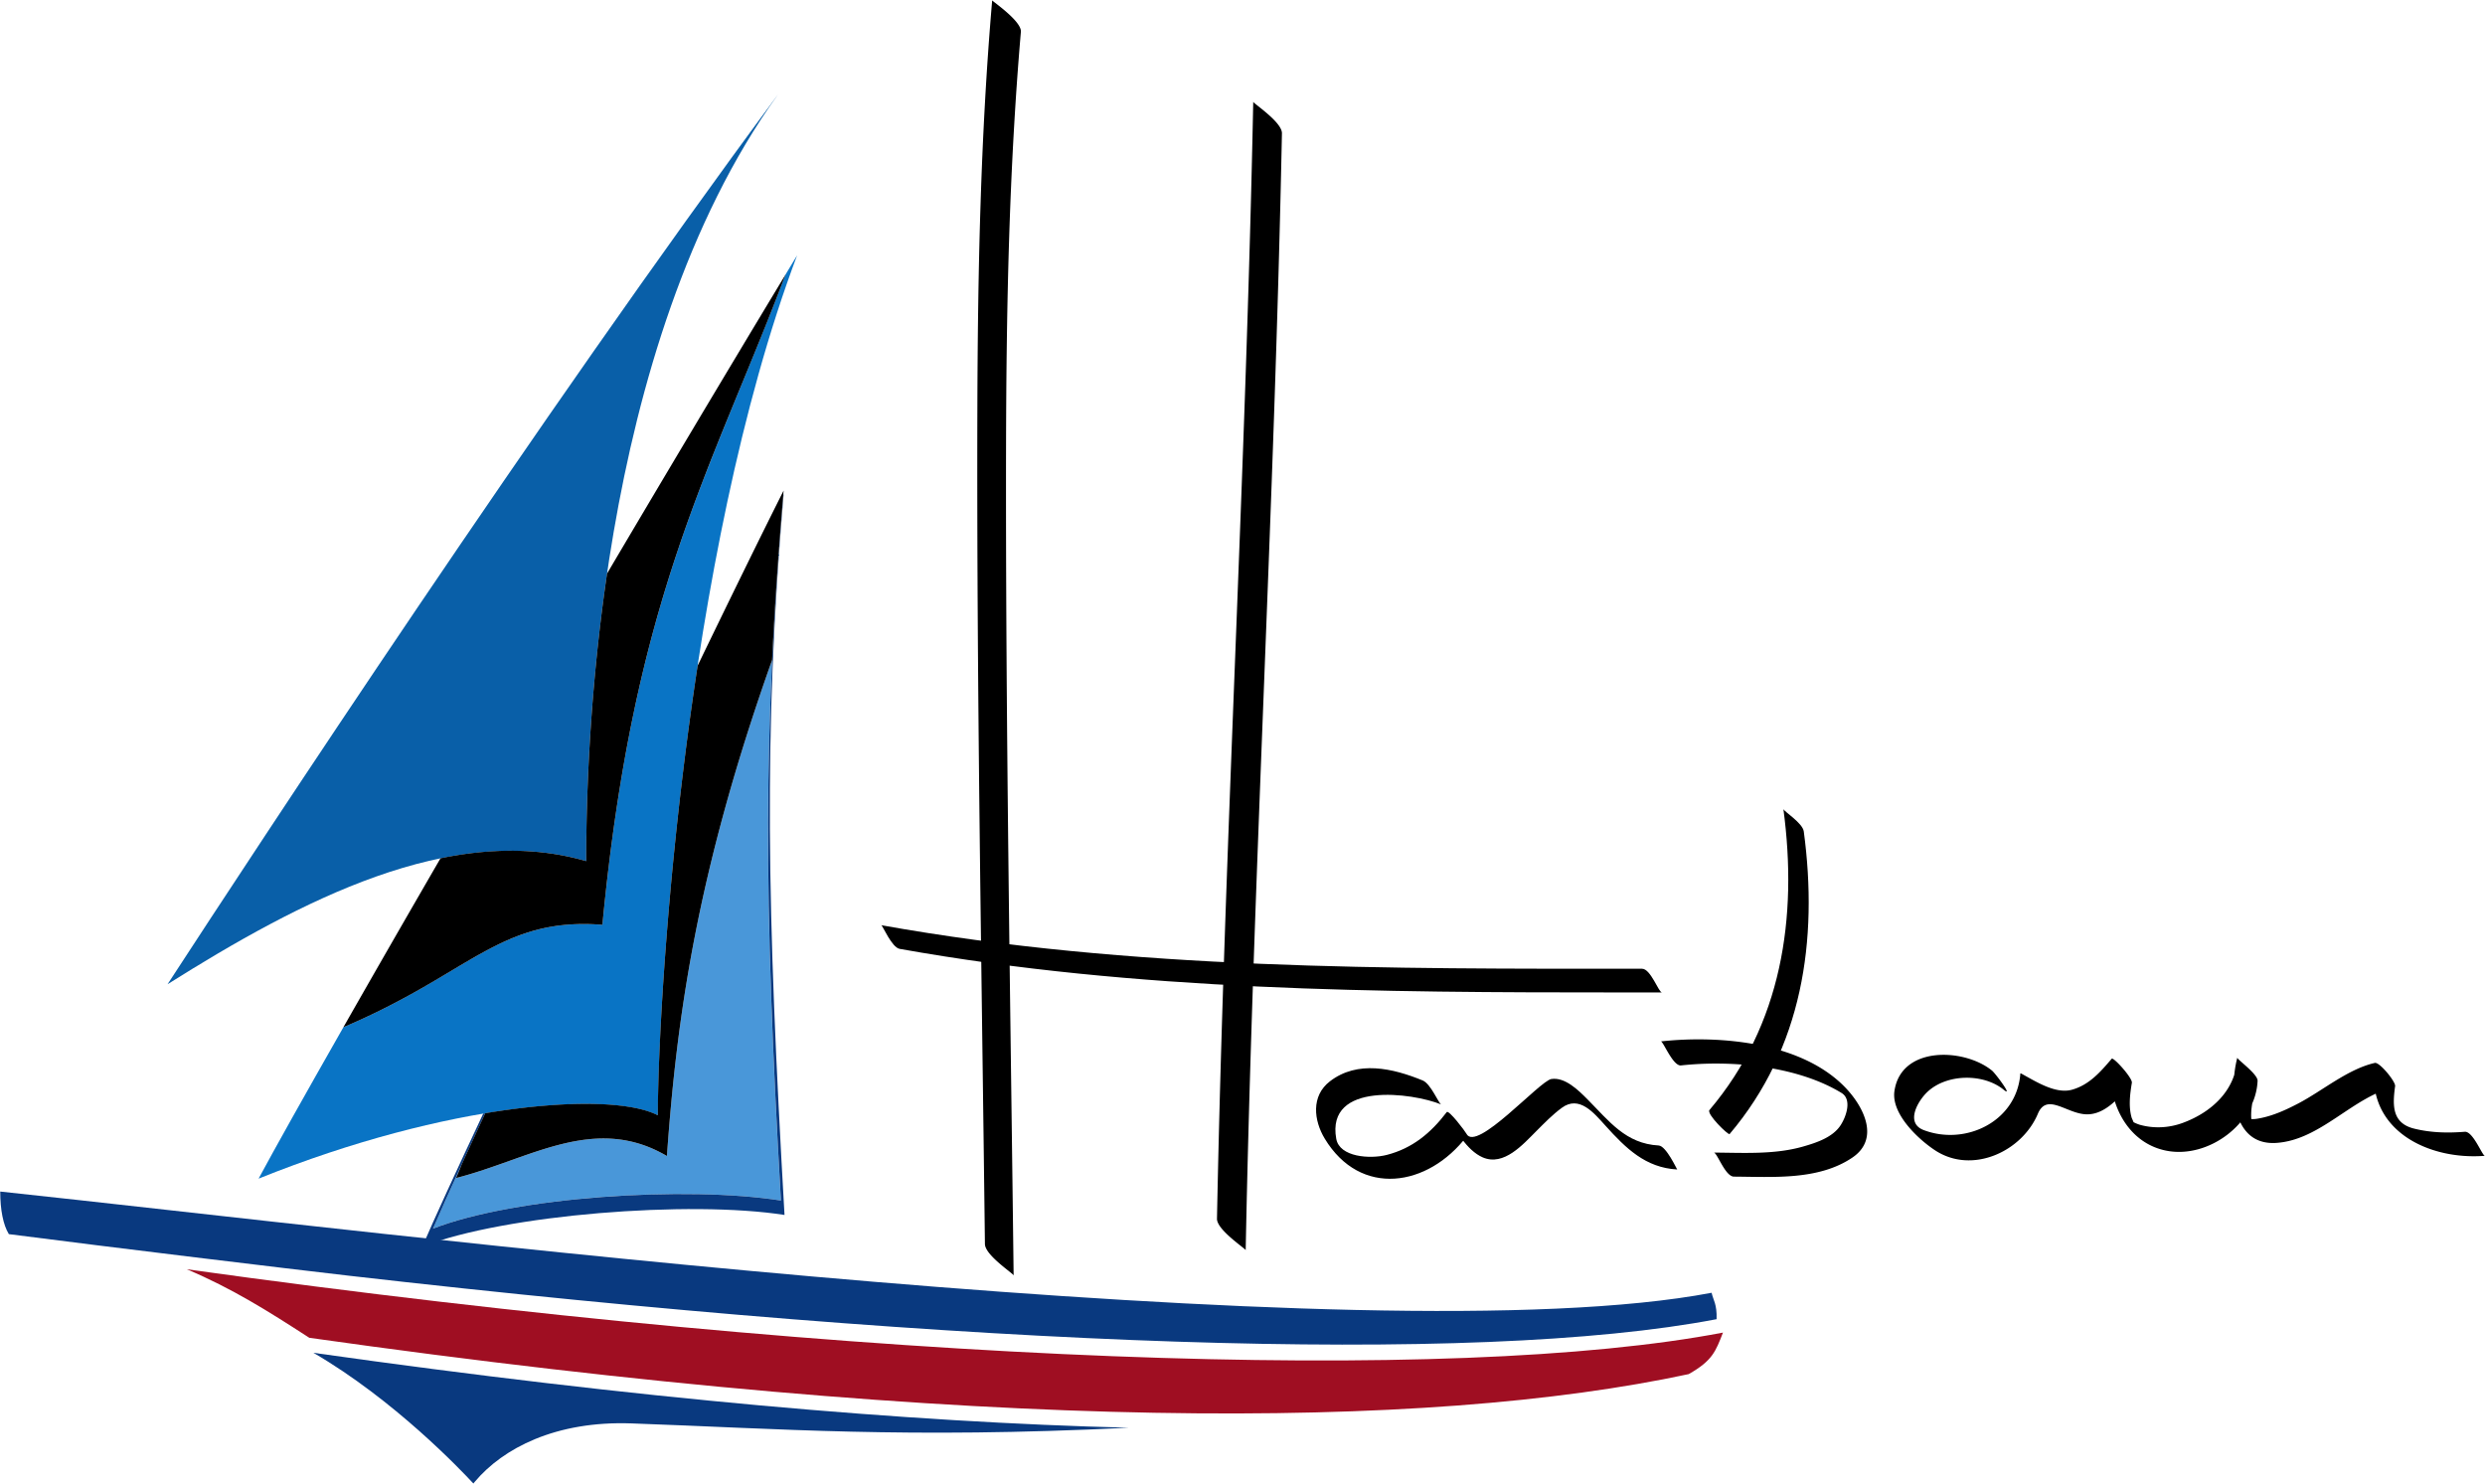 <svg viewBox="0 0 4119 2460" xmlns="http://www.w3.org/2000/svg">
 <g fill="none">
  <path d="M2855.9 2208.9c-444.76 85.143-1404.8 54.164-2546.2-104.95 75.26 31.937 133.04 68.253 202.98 113.56 1118.2 158.28 1852.9 153.12 2286.4 60.205 39.577-22.368 44.732-37.852 56.803-68.818" fill="#9F0E22"/>
  <path d="M765.28 1930.2a840.16 840.16 0 0 1-9.348 22.547c122.58-31.262 229.48-106.9 349.51-36.491 16.034-224.62 48.225-467.4 174.37-822.2 4.32-89.493 10.636-181.18 19.07-280.84-33.555 396.8-33.555 668-4.492 1176.8-156.68-24.477-439.34-6.69-576.59 46.577 11.185-26.04 27.436-62.37 47.489-106.34" fill="#4997D9"/>
  <path d="M569.18 1702.7c210.32-89.02 259.82-182.91 429.34-169.8 52.173-545.04 179.88-751.07 303.74-1078.2-101.56 168.26-201.66 336.22-296.09 496.09.005-.03.017-.072.02-.102 100.29-169.82 207-348.74 315.05-527.44-188.36 499.77-230.84 1243.6-230.84 1425.6-76.943-40.188-346.85-21.852-661.78 104.85 26.442-49.064 75.225-136.25 140.56-250.94" fill="#0974C5"/>
  <path d="M1288.9 157.65c-301.56 419.81-317.24 1087.8-317.24 1269.8-224.16-64.993-472.99 65.033-693.94 204.02 153.38-235.4 613.36-936.78 1011.1-1473.8" fill="#095FA8"/>
  <g fill="#09397F">
   <path d="M2845.2 2186.7c-400.14 76.657-1233.8 46.473-2267.2-72.134-100.61-11.573-389.65-46.443-563.34-68.874-9.435-15.464-14.262-40.351-14.262-70.596 644.02 68.487 2274.9 274.67 2836.7 167.8 2.547 11.986 8.995 18.436 8.251 43.808"/>
   <path d="M800.98 1845.9c1.102-.182 2.2-.374 3.302-.557-14.066 30.406-27.083 58.715-38.802 84.418-.067.15-.127.305-.19.461-20.052 43.975-36.304 80.306-47.49 106.34 137.25-53.267 419.92-71.054 576.6-46.577-28.88-505.67-29.053-776.68 3.892-1169.6.203-.407.407-.794.6-1.191-33.555 396.79-27.596 685.87 1.478 1194.7-156.69-24.572-463.1-.828-600.35 52.443 19.557-45.575 55.57-123.88 100.97-220.47m-16.32 613.2c.837-1.035 1.72-2.16 2.615-3.183 46.439-55.138 133.61-100.9 259.28-96.455 244.99 8.595 451.6 25.507 824.45 7.187-366.73-9.316-813.29-48.01-1351.5-124.21 133.79 77.767 245.03 194.87 265.17 216.66"/>
  </g>
  <path d="M765.48 1929.7c11.72-25.703 24.736-54.012 38.802-84.418 138.8-23.199 242.9-19.1 286.11 3.458 0-107.53 14.873-411.45 65.94-745.26 57.333-118.46 107.92-221.65 142.55-290.31-8.435 99.66-14.751 191.34-19.07 280.84-126.15 354.81-158.34 597.59-174.37 822.2-120.02-70.414-226.92 5.229-349.51 36.49a848.584 848.584 0 0 0 9.538-23.008" fill="#000"/>
  <path d="M609.86 1631.5c36.378-63.518 76.72-133.57 120.3-208.81 82.04-16.92 163.26-17.99 241.51 4.706 0-82.199 3.203-263.64 34.52-476.58 94.423-159.86 194.53-327.83 296.08-496.09-123.85 327.12-251.57 533.14-303.74 1078.2-169.52-13.112-219.02 80.771-429.34 169.8a35953.886 35953.886 0 0 1 40.668-71.205M1644.604.503c-19.56 227.23-23.97 455.16-24.582 683.14-1.242 459.45 7.1 918.98 12.54 1378.4.225 18.843 47.543 49.12 47.574 52.157-5.4-456.28-13.396-912.64-12.56-1368.9.417-231.09 4.777-462.2 24.6-692.55 1.529-17.735-47.684-50.894-47.572-52.157m432.7 168.2c-12.377 617.36-47.99 1234-60.093 1851.4-.366 18.523 47.624 49.685 47.574 52.157 12.112-617.37 47.726-1234 60.093-1851.4.377-18.52-47.625-49.702-47.574-52.167" fill="#000"/>
  <path d="M1491.1 1572.8c-12.928-2.291-28.239-38.782-30.164-39.152 415.4 74.357 840.36 72.152 1260.9 72.152 14.302 0 27.423 39.245 32.914 39.245-23.532 0-47.034.007-70.596.007-398.29 0-800.07-1.961-1193.1-72.251" fill="#000"/>
  <g fill="#000">
   <path d="M2358.253 1790.991c-49.302-20.23-108.08-33.91-153.926 1.457-31.491 24.284-26.661 64.927-8.522 94.928 59.26 97.945 171.246 80.291 235.643-4.126l-32.619-35.85c12.172 24.211 32.476 59.682 58.84 71.064 35.15 15.16 66.826-21.615 89.222-43.918 13.433-13.394 26.538-26.962 41.857-38.221 28.928-21.297 53.035 8.19 72.488 29.733 33.51 37.124 66.13 69.577 118.785 72.45-.461-.02-18.273-39.073-30.62-39.74-54.798-2.997-82.002-40.233-118.005-76.442-14.817-14.893-37.233-37.308-59.998-33.747-19.216 3.007-124.702 122.557-140.719 90.689-2.01-4.003-29.317-40.192-32.629-35.85-26.415 34.618-56.757 59.99-99.435 70.971-27.533 7.082-78.21 3.777-83.716-26.674-17.37-96.108 127.255-76.156 173.963-56.973-4.317-1.776-17.196-34.24-30.609-39.751m597.803-449.902c24.138 179.766-2.625 357.315-122.549 498.89-5.414 6.394 31.378 42.214 33.388 39.833 120.662-142.448 147.2-321.044 122.949-501.651-1.877-14.01-33.296-33.418-33.788-37.072"/>
   <path d="M2786.348 1766.05c83.962-9.144 192.698.924 266.077 45.622 17.945 10.93 7.465 40.038-1.856 54.007-13.29 19.9-40.227 28.625-61.843 34.824-47.467 13.63-99.251 10.304-148.051 10.027 5.65.031 18.847 39.751 33.388 39.833 64.684.38 140.063 6.456 196.215-31.488 45.098-30.483 19.873-81.77-8.388-112.756-71.226-78.115-209.135-90.78-308.93-79.901 3.804-.421 19.945 41.3 33.388 39.833m515.625 8.693c-45.611-37.462-150.963-41.875-161.874 33.88-5.434 37.718 39.356 79.645 67.114 97.986 61.444 40.623 144.206 2.432 170.662-60.463 14.869-35.337 47.364-.359 79.809.944 32.342 1.294 57.352-30.482 75.984-52.313-11.126-13.28-22.262-26.562-33.388-39.833-10.48 63.234 21 138.445 90.145 152.363 70.006 14.091 148.523-44.893 151.63-115.701.502-11.32-34.331-35.676-33.593-38.458-12.962 49.399-11.26 146.369 64.653 141.34 74.128-4.917 126.876-76.987 196.707-92.762-11.208-12.82-22.405-25.639-33.603-38.458-15.053 109.656 88.33 160.152 182.649 152.598-4.276.34-19.637-40.94-33.388-39.832-28.435 2.268-55.916 1.621-83.685-5.163-37.069-9.063-36.177-38.53-31.788-70.52 1.025-7.431-25.902-40.193-33.593-38.458-44.596 10.068-86.72 46.114-126.773 67.113-21.986 11.516-45.201 22.056-69.924 25.638a47.802 47.802 0 0 1-14.807-.43c-15.597-2.207 11.638 28.132 7.803 8.405-4.43-22.754 3.435-47.869 9.137-69.638-11.198-12.82-22.385-25.638-33.583-38.457-2.328 53.093-43.406 89.723-90.637 106.925-22.847 8.334-47.939 9.514-71.247 2.843a65.848 65.848 0 0 1-15.607-7.44c8.48 12.223 9.373 10.97 2.677-3.747-5.569-18.546-2.861-39.761.215-58.328 1.302-7.851-30.64-43.076-33.388-39.833-18.683 21.872-37.233 43.313-65.73 51.339-27.686 7.8-61.474-14.492-84.249-26.757-1.323-.503-1.856-.062-1.59 1.334-6.52 78.218-90.79 118.708-160.068 92.351-31.46-11.977-9.188-49.142 6.593-63.716 32.445-29.939 92.842-30.37 126.117-3.038 16.571 13.61-13.638-26.983-19.38-31.714"/>
  </g>
 </g>
</svg>
